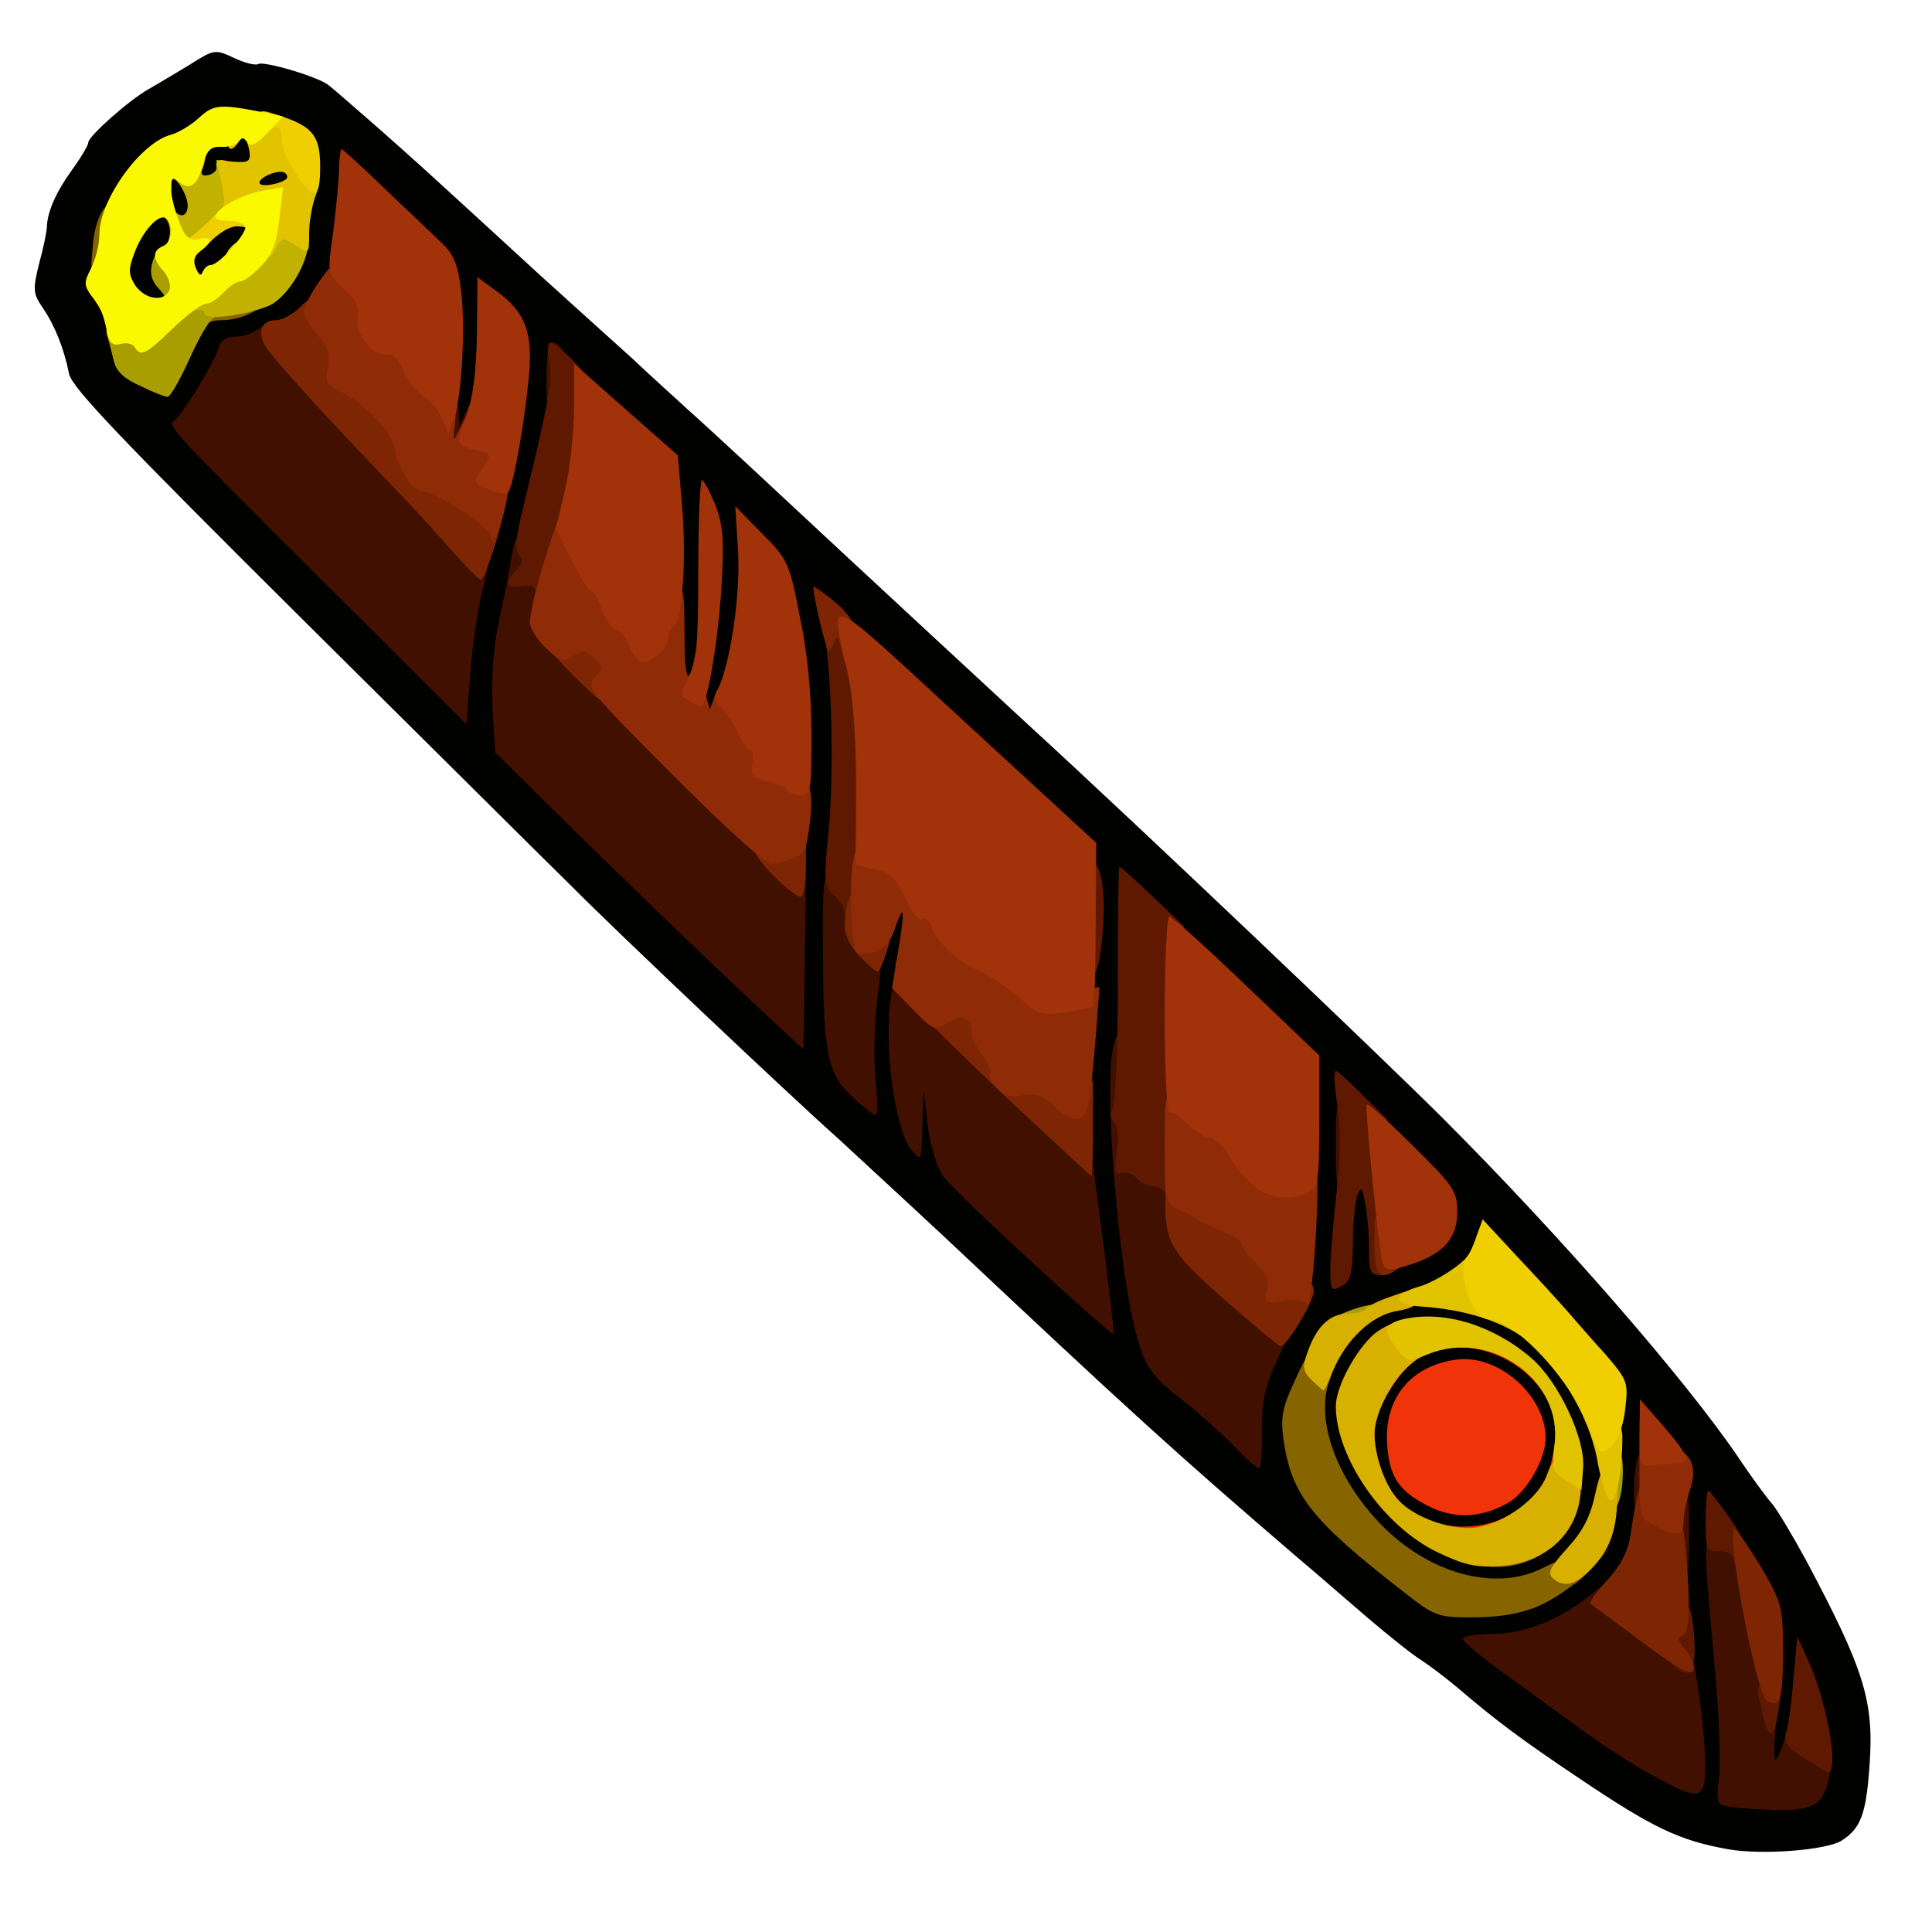 <?xml version="1.0" encoding="utf-8"?>
<!DOCTYPE svg PUBLIC "-//W3C//DTD SVG 1.0//EN" "http://www.w3.org/TR/2001/REC-SVG-20010904/DTD/svg10.dtd">
<svg version="1.0" xmlns="http://www.w3.org/2000/svg" width="50px" height="50px" viewBox="0 0 350 350" preserveAspectRatio="xMidYMid meet">
 <g fill="#010100">
  <path d="M313 335 c-8.8 -1.6 -13.5 -3.8 -27 -12.9 -10.3 -6.9 -15 -10.4 -22 -16.4 -2.5 -2.1 -5.5 -4.3 -6.6 -5 -1.2 -0.7 -5.5 -4.1 -9.5 -7.5 -4.1 -3.5 -9.8 -8.5 -12.8 -11 -21.9 -18.8 -30.3 -26.4 -64.2 -58.3 -7.4 -6.9 -15.9 -14.7 -18.9 -17.5 -8.9 -7.9 -40.9 -38.2 -48.5 -45.9 -3.9 -3.8 -25.8 -25.6 -48.7 -48.3 -32.8 -32.6 -41.8 -42 -42.3 -44.5 -0.9 -4.6 -2.6 -8.8 -4.8 -12 -1.7 -2.5 -1.8 -3.2 -0.6 -8 0.8 -2.9 1.4 -5.9 1.4 -6.7 0.1 -2.7 1.7 -6.3 4.6 -10.3 1.6 -2.2 2.9 -4.4 2.9 -4.9 0 -1.1 7.4 -7.7 11 -9.7 1.6 -0.9 4.9 -2.9 7.4 -4.4 4.4 -2.8 4.6 -2.8 8 -1.2 1.9 0.9 3.9 1.4 4.4 1.1 1 -0.6 11.2 2.4 12.8 3.9 0.7 0.5 3.5 3 6.4 5.5 2.9 2.5 9.2 8.1 14 12.5 4.8 4.4 12.9 11.8 18 16.5 5.2 4.7 12.6 11.4 16.5 14.9 3.8 3.6 8.4 7.7 10 9.2 4.4 3.9 17.6 16.2 28 25.9 11 10.2 19.6 18.2 34 31.5 20.3 18.6 63.9 60.1 74.9 71.1 21.6 21.6 44 47.4 53.5 61.4 2.4 3.6 5.2 7.4 6.2 8.5 0.9 1.1 3.6 5.6 6 10 10.6 19.9 12.4 25.6 11.6 37.1 -0.6 9 -1.6 11.6 -5 13.8 -2.7 1.8 -14.6 2.7 -20.7 1.6z m12.8 -10.8 c1.8 -1.2 2.9 -6.2 2.1 -9.7 -0.4 -1.9 -0.7 -2.3 -0.8 -1 -0.1 1.1 -0.6 3.7 -1.2 5.8 -0.9 3.4 -1.3 3.7 -4.6 3.7 l-3.6 0 0.6 -7.2 c0.4 -4 0.9 -10.5 1.3 -14.5 0.6 -7 0.6 -7.3 -3.2 -13.7 -2.1 -3.6 -3.9 -6.4 -4 -6.3 -0.2 0.1 0.4 7.4 1.1 16.2 0.8 8.8 1.5 18.3 1.5 21.2 0 4.1 0.4 5.3 1.8 5.6 2.9 0.8 7.6 0.7 9 -0.1z m-20.2 -8.4 c-1.5 -9.3 -2.5 -23.9 -2.6 -35.6 0 -7.6 -0.5 -13.2 -1.2 -14.5 l-1.2 -2.2 -0.7 2.5 c-0.4 1.4 -0.7 5 -0.8 8 -0.2 8.6 -1.7 12.5 -6.4 16.5 -4.8 4.2 -8.6 6.4 -13.9 8 l-3.8 1.1 9.1 6.8 c9.5 7.1 19.6 13.6 21.2 13.6 0.6 0 0.7 -1.8 0.3 -4.2z m-34.7 -26.2 c-0.2 -0.2 -2.6 -0.6 -5.3 -0.9 -3 -0.3 -4.3 -0.1 -3.5 0.4 1.3 0.8 9.7 1.3 8.8 0.5z m3.4 -9.9 c1.8 -0.8 3.9 -2.2 4.7 -3.3 1.4 -1.8 1.4 -1.8 -0.6 -0.2 -1.1 1 -3.8 2.4 -6 3.2 -2.1 0.8 -3.3 1.5 -2.6 1.5 0.7 0.1 2.7 -0.5 4.5 -1.2z m-3.9 -10.7 c1.7 -1 3.8 -3.4 4.7 -5.2 1.6 -3.1 1.6 -3.5 -0.1 -6.8 -1 -2 -3.5 -4.5 -5.7 -5.7 -3.8 -2.2 -4.1 -2.2 -7.3 -0.5 -4.6 2.3 -8.3 7.8 -7.5 11.2 0.8 3.2 2.2 4.9 6 7.2 3.8 2.3 6.3 2.3 9.9 -0.2z m-31.9 -3.1 c-0.4 -1.1 -1 -4.2 -1.5 -6.7 -0.7 -4.4 -0.8 -4.5 -0.9 -1.1 0 2 0.4 5 1 6.8 1.2 3.4 2.4 4.4 1.4 1z m-9.9 -23.2 c0.9 -1.7 2.7 -4.6 4 -6.3 2.2 -3 2.4 -4.3 3 -22.6 l0.7 -19.4 -14.9 -14.2 -14.9 -14.2 -0.8 7.8 c-1.2 12.7 -1.2 39.1 0.2 49.2 0.6 5.2 2.1 12.5 3.1 16.1 1.8 6.2 2.5 7 8.7 12.1 l6.8 5.4 1.2 -5.3 c0.7 -2.9 2 -6.8 2.9 -8.6z m59.9 6.4 l-2.7 -2.6 2.3 3.7 c1.3 2.1 2.6 3.2 2.8 2.7 0.2 -0.6 -0.9 -2.3 -2.4 -3.8z m-10.3 -11.8 c-1.1 -1.6 -3.3 -4 -4.9 -5.6 l-2.9 -2.7 -2.3 2.4 -2.3 2.5 4.3 1.2 c2.4 0.7 5.5 2.1 6.9 3 3.4 2.4 3.5 2.4 1.2 -0.8z m-82.2 -15.8 c-1.2 -12.6 -1.2 -31.7 0 -46 1.5 -19 2.5 -17.1 -18.4 -36.2 -10 -9.2 -19.4 -17.9 -21.1 -19.4 l-3 -2.8 -0.1 16.2 c0 8.9 -0.3 24.8 -0.5 35.2 -0.5 23.3 0.8 30.6 2.6 14 0.6 -6 1.9 -13.1 2.9 -15.7 1.7 -4.5 2.1 -4.8 5.4 -4.8 l3.4 0 -0.5 5.3 c-0.3 2.8 -1.1 9.1 -1.8 13.8 -1.6 10.9 -0.9 13.9 3.1 13.9 2.8 0 3 0.3 3 3.8 0 8.2 1.5 10.5 13.7 22.1 6.5 6 11.8 10.9 11.9 10.8 0.2 -0.1 -0.1 -4.7 -0.6 -10.2z m62.8 1.3 c1.2 -1.2 2.2 -2.6 2.2 -3.2 0 -0.6 -3.6 -4.7 -8 -9 l-8 -8 0 4.7 c0 4.3 0.2 4.7 2.4 4.7 2.6 0 3.6 2.8 3.6 10.2 0 3.9 0.1 4 2.8 3.3 1.5 -0.3 3.7 -1.6 5 -2.7z m-115.3 -73.8 c0.6 -21.7 0.5 -24.3 -1.5 -34 -1.2 -5.8 -2.8 -11.2 -3.6 -12 -1.2 -1.2 -1.4 -0.7 -1.4 4 0 5.5 -2.1 16.2 -4.1 21.3 -0.9 2.2 -1.8 2.7 -4.5 2.7 -3 0 -3.4 -0.3 -3.4 -2.5 0 -1.8 -0.5 -2.5 -2 -2.5 -1.9 0 -2 -0.7 -2.1 -15.7 -0.1 -24.4 0.2 -23.5 -10.1 -32.7 -8.7 -7.6 -8.8 -7.7 -8.8 -4.8 0 2.9 -1.8 12.2 -6 30.2 -3.3 14.6 -4.3 21.6 -3.6 26.4 0.7 4.3 1.7 5.5 24.9 28 l24.2 23.6 0.6 -4.3 c0.4 -2.3 1 -14.8 1.4 -27.7z m-56.6 -54.2 c1.6 -5.7 3.8 -14.9 4.7 -20.5 1.6 -8.8 1.6 -10.5 0.4 -13 -1.3 -2.7 -1.4 -2.6 -2.2 4.7 -0.4 4.1 -1.3 8.9 -1.9 10.7 -0.9 2.9 -1.5 3.3 -4.6 3.3 l-3.6 0 0.7 -11.7 c0.9 -16.3 0.2 -18.3 -8.1 -25.9 l-6.8 -6.2 -1.2 2.6 c-0.7 1.5 -1.2 4.7 -1.3 7.2 -0.1 6.1 -4.8 13.8 -9 14.6 -1.6 0.4 -3.5 1.3 -4.1 2 -0.6 0.8 -2.4 1.4 -3.9 1.4 -2.2 0 -3 0.6 -3.9 3 -0.5 1.7 -1.9 4.4 -3.1 5.9 -1.1 1.6 -2 3.4 -2 4.1 0 0.6 10 11.1 22.2 23.2 l22.2 22.1 1.3 -8.6 c0.6 -4.7 2.5 -13.2 4.2 -18.9z m-54.9 -34.3 c1.9 -4.8 2.6 -5.5 5 -5.5 1.5 0 4.8 -0.9 7.3 -2 5.1 -2.3 8.7 -7.8 8.7 -13.3 0 -3.2 0 -3.2 -4.5 -2.9 -4.1 0.4 -4.5 0.2 -4.5 -1.9 0 -1.8 -0.3 -2 -1.2 -1.1 -0.7 0.7 -2.2 1.2 -3.5 1.2 -1.4 0 -2.3 0.6 -2.3 1.5 0 1.2 1.3 1.5 5.5 1.5 l5.5 0 0 3.4 c0 3.4 -4.5 9.6 -6.9 9.6 -0.6 0 -1.1 0.5 -1.1 1 0 0.6 -1.6 1 -3.5 1 -2.9 0 -3.5 0.4 -3.5 2.1 0 1.9 -0.5 2.1 -5.5 1.7 -4.5 -0.2 -5.4 0 -5 1.2 0.2 0.8 0.7 2.8 1.1 4.3 0.6 2.6 3.9 5 5.5 4.1 0.4 -0.2 1.7 -2.8 2.9 -5.9z m-5.1 -24.5 c0.6 0 1.1 -0.9 1.1 -2 0 -3.1 -1.5 -2.4 -3.3 1.8 -1.1 2.3 -1.2 3 -0.4 2 0.8 -1 1.9 -1.8 2.6 -1.8z m26.2 -9.4 c-0.6 -0.8 -2 -1.6 -3 -1.9 -1.4 -0.3 -1.7 0 -1.4 1.4 0.4 1.2 1.4 1.9 3 1.9 2.1 0 2.3 -0.3 1.4 -1.4z"/>
 </g>
 <g fill="#421000">
  <path d="M313.2 327.3 c-2.2 -0.4 -2.3 -0.8 -1.8 -5.1 0.4 -2.6 0 -12.3 -0.9 -21.7 -2.1 -23.7 -2.2 -22.5 1.8 -22.5 4.3 0 4.9 1.2 7.7 16.8 1.6 8.8 2.1 14.1 1.6 19 -0.5 6.2 0 6.5 1.8 1 0.7 -2.4 2.5 -2.2 5.9 0.5 2.6 2 2.8 2.7 2.2 6 -1.1 5.7 -2.7 6.7 -9.8 6.6 -3.4 -0.1 -7.2 -0.4 -8.5 -0.6z"/>
  <path d="M299.5 321.7 c-3.3 -1.8 -8.9 -5.4 -12.5 -8 -3.6 -2.6 -10 -7.3 -14.2 -10.3 -4.3 -3.1 -7.8 -6 -7.8 -6.5 0 -0.5 2.4 -0.9 5.3 -0.9 5.6 0 11.6 -2.3 17 -6.4 l3.2 -2.5 8 5.9 8 5.9 1.2 7.3 c0.6 4 1.2 9.9 1.2 13.1 0.1 6.9 -0.7 7.1 -9.4 2.4z"/>
  <path d="M278.5 290.4 c1.7 -0.9 3.8 -2.3 4.8 -3.2 0.9 -0.8 1.9 -1.3 2.1 -1.1 0.6 0.6 -5.3 4.6 -7.9 5.4 -1.1 0.3 -0.6 -0.1 1 -1.1z"/>
  <path d="M302 277.5 c0 -7.8 0.2 -8.5 2 -8.5 1.8 0 2 0.7 2 8.5 0 7.8 -0.2 8.5 -2 8.5 -1.8 0 -2 -0.7 -2 -8.5z"/>
  <path d="M296 270.3 c0 -5.3 1 -8.3 2.6 -8.3 1 0 1.4 1.6 1.4 6 0 5.3 -0.2 6 -2 6 -1.6 0 -2 -0.7 -2 -3.7z"/>
  <path d="M293.3 266.5 c0 -2.7 0.2 -3.8 0.4 -2.2 0.2 1.5 0.2 3.7 0 5 -0.2 1.2 -0.4 0 -0.4 -2.8z"/>
  <path d="M223.5 261.9 c-2.2 -2.2 -6.5 -6.1 -9.6 -8.5 -4.4 -3.4 -6.1 -5.4 -7.3 -9.1 -2.2 -6.3 -4.3 -21.8 -5.2 -37.4 -0.7 -13.6 -0.1 -19.9 2 -19.9 1.8 0 2.6 4.5 2.6 13.7 0 6.5 0.3 7.7 2.3 9.4 1.2 1 2.9 1.8 3.8 1.9 1.2 0 1.8 1.4 2.2 5.8 0.6 6.2 -0.1 5.3 13.6 17.2 l6.2 5.5 -2.8 6 c-2.2 4.8 -2.7 7.3 -2.7 12.8 0.1 3.7 -0.2 6.7 -0.5 6.7 -0.4 0 -2.5 -1.8 -4.6 -4.1z"/>
  <path d="M187 228.7 c-7.9 -7.2 -15.2 -14.3 -16.2 -15.7 -1 -1.4 -2.3 -5.5 -2.7 -9 l-0.8 -6.5 -0.2 6.5 c-0.2 6.5 -0.2 6.5 -2 4.3 -2.2 -2.6 -4.1 -12.4 -4.1 -20.9 0 -7.5 0.8 -10.4 2.9 -10.4 0.9 0 8.8 6.8 17.6 15.1 15.8 15 16 15.2 16.7 20.3 2.6 19.5 3.7 29 3.5 29.3 -0.2 0.1 -6.8 -5.7 -14.7 -13z"/>
  <path d="M242 207.5 c0 -7.8 0.2 -8.5 2 -8.5 1.8 0 2 0.7 2 8.5 0 7.8 -0.2 8.5 -2 8.5 -1.8 0 -2 -0.7 -2 -8.5z"/>
  <path d="M154.4 198.7 c-4.5 -4.1 -5.3 -7.9 -5.3 -26.9 -0.1 -12.5 0.1 -13.8 1.7 -13.8 3 0.1 5.2 2.6 5.2 6 0 2 0.8 4.3 2 5.5 2 2.1 2 2.7 1 10.9 -0.6 4.7 -0.8 11.5 -0.4 15.1 0.4 3.6 0.4 6.5 0 6.5 -0.3 0 -2.3 -1.5 -4.2 -3.3z"/>
  <path d="M132.9 178.3 c-6.8 -6.4 -19.3 -18.5 -27.8 -26.8 l-15.4 -15.2 -0.5 -8.4 c-0.2 -5.6 0.2 -10.9 1.3 -15.9 0.9 -4.1 1.9 -9.2 2.2 -11.3 0.5 -3.2 0.9 -3.8 2.7 -3.5 1.5 0.2 2.2 1.1 2.4 3.1 0.2 1.5 0.8 2.7 1.3 2.7 0.5 0 0.9 2.1 0.9 4.8 l0 4.7 23 23 23 23 -0.2 15.7 c-0.1 8.7 -0.2 15.8 -0.3 15.8 -0.2 0 -5.8 -5.3 -12.6 -11.7z"/>
  <path d="M59.5 106.3 c-28.5 -28.4 -29.3 -29.2 -27.9 -30.1 1.4 -1 7.1 -10.3 7.9 -12.9 0.4 -1.6 1.4 -2.3 3.2 -2.3 1.5 0 3.5 -0.8 4.6 -1.7 1.8 -1.7 2 -1.7 3.9 0.7 2.4 3.1 14.5 16.4 21.8 24 5.5 5.6 11 11.7 14.2 15.5 1.5 1.8 1.5 2.5 0.2 7.5 -0.8 3 -1.8 9.7 -2.2 14.9 l-0.7 9.3 -25 -24.9z"/>
  <path d="M79 77.5 c0 -4.8 0.2 -5.5 2 -5.5 1.5 0 2 0.7 2.1 2.8 l0.1 2.7 1.2 -2.9 c1.1 -2.3 1.4 -2.5 1.9 -1.1 0.4 0.9 0.7 2.7 0.7 4 0 4.3 -1 5.5 -4.6 5.5 l-3.4 0 0 -5.5z"/>
  <path d="M99 68.5 c0 -3.6 0.4 -6.5 0.8 -6.5 2 0 3.2 2.8 3.2 7.7 0 4.6 -0.3 5.3 -2 5.3 -1.8 0 -2 -0.7 -2 -6.5z"/>
 </g>
 <g fill="#5e1900">
  <path d="M326.7 318.4 c-3.1 -2 -3.7 -3 -3.1 -4.7 0.4 -1.2 1 -5.5 1.3 -9.7 l0.7 -7.5 2.1 4.6 c3.3 7.3 5.5 19.9 3.5 19.9 -0.4 0 -2.4 -1.2 -4.5 -2.6z"/>
  <path d="M319.5 311.3 c-0.4 -1.6 -0.8 -3.6 -1 -4.5 -0.2 -1.2 0.3 -1.8 1.6 -1.8 1.6 0 1.9 -0.8 2.1 -5.7 0.1 -4.8 0.2 -5.1 0.6 -1.8 0.5 5.3 -0.7 16.5 -1.9 16.5 -0.5 0 -1.1 -1.2 -1.4 -2.7z"/>
  <path d="M302.7 301.2 c-1.8 -2 -2.3 -8.2 -0.7 -8.2 0.6 0 1 -0.7 1 -1.5 0 -2.4 2.7 -1.8 3.4 0.8 0.3 1.2 0.6 4.1 0.6 6.5 0 4.6 -1.5 5.5 -4.3 2.4z"/>
  <path d="M314 282.5 c0 -0.9 -0.9 -1.5 -2.5 -1.5 -2.4 0 -2.5 -0.3 -2.5 -5.5 0 -3 0.2 -5.5 0.5 -5.5 0.2 0 2 2.4 4 5.2 3.7 5.6 4.5 8.8 2 8.8 -0.8 0 -1.5 -0.7 -1.5 -1.5z"/>
  <path d="M241 230.1 c0 -2.2 0.5 -8.4 1.1 -13.8 0.8 -6.5 0.8 -11.9 0.2 -16 -0.6 -3.5 -0.7 -6.3 -0.3 -6.3 0.3 0 2.5 2 4.9 4.4 l4.4 4.4 0.5 14.1 c0.5 13.9 0.4 14.1 -1.7 14.1 -1.9 0 -2.1 -0.6 -2.1 -4.9 0 -2.7 -0.3 -6.3 -0.7 -8.2 -0.5 -2.8 -0.7 -3 -1.4 -1.4 -0.4 1.1 -0.8 5 -0.8 8.7 -0.1 5.7 -0.4 6.9 -2.1 7.8 -1.8 1 -2 0.8 -2 -2.9z"/>
  <path d="M211 216.5 c0 -0.8 -0.8 -1.5 -1.9 -1.5 -1 0 -2.4 -0.7 -3.1 -1.5 -0.7 -0.9 -2 -1.3 -2.8 -1 -1.2 0.4 -1.4 -0.2 -0.9 -3.8 0.4 -2.7 0.2 -4.8 -0.5 -5.5 -0.7 -0.7 -0.8 -1.6 -0.2 -2.4 0.5 -0.7 0.9 -10.9 0.9 -22.5 0 -11.7 0.1 -21.3 0.3 -21.3 0.2 0 2.9 2.4 6 5.4 l5.7 5.4 -0.3 25.1 c-0.2 21.3 -0.5 25.1 -1.7 25.1 -0.8 0 -1.5 -0.7 -1.5 -1.5z"/>
  <path d="M238.3 194.5 c0 -2.2 0.2 -3 0.4 -1.7 0.2 1.2 0.2 3 0 4 -0.3 0.9 -0.5 -0.1 -0.4 -2.3z"/>
  <path d="M195 168.1 c0 -9.6 0.5 -12.1 2.5 -12.1 2.3 0 3.1 7 1.9 16.4 -0.5 3.6 -1.1 4.6 -2.5 4.6 -1.7 0 -1.9 -0.9 -1.9 -8.9z"/>
  <path d="M153 165.4 c0 -0.9 -0.9 -2.3 -1.9 -3.2 -1.8 -1.6 -1.9 -2.4 -1 -11.7 1 -9.5 0.6 -28.3 -0.7 -35.2 -0.6 -3.1 -0.5 -3.3 2.4 -3.3 2.9 0 3.1 0.2 4.8 7.3 1.8 7.6 2.2 23.8 0.9 39.5 -0.6 7.2 -0.9 8.2 -2.6 8.2 -1.1 0 -1.9 -0.7 -1.9 -1.6z"/>
  <path d="M97 107.4 c0 -1.2 -0.7 -1.5 -2.5 -1.2 -2.8 0.6 -3.2 -0.6 -1 -2.9 1.2 -1.1 1.3 -1.9 0.5 -2.8 -0.8 -0.9 -0.5 -3.5 0.9 -9.1 4.4 -18.1 5.3 -22.7 4.6 -26 -0.8 -4.3 0.2 -4.3 4.3 -0.1 3.1 3.2 3.2 3.6 3.2 11.7 0 10.9 -5.4 32 -8.2 32 -1 0 -1.8 -0.7 -1.8 -1.6z"/>
 </g>
 <g fill="#7e2604">
  <path d="M320.1 308.1 c-2 -1.3 -7.6 -31.1 -5.8 -31.1 0.3 0 2.4 3.1 4.7 6.8 3.8 6.6 4 7.2 4 15.4 0 8.8 -0.5 10.3 -2.9 8.9z"/>
  <path d="M297.5 297.5 c-4.9 -3.7 -9.2 -6.8 -9.4 -7 -0.2 -0.3 1.2 -2.2 3.2 -4.4 2.4 -2.6 3.7 -5.2 4.1 -8.2 1.3 -8.5 1.8 -9.9 3.2 -9.9 0.8 0 1.4 0.9 1.4 2 0 1.2 1 2.5 2.4 3.1 2 0.9 2.4 2 3 7.7 0.9 10.3 0.7 15 -0.6 15.5 -1 0.3 -0.8 1 0.5 2.5 1 1.1 1.7 2.8 1.5 3.7 -0.2 1.2 -2.4 0.1 -9.3 -5z"/>
  <path d="M285 286.7 c0 -0.2 1.5 -1.6 3.3 -3.3 l3.2 -2.9 -2.9 3.3 c-2.8 3 -3.6 3.7 -3.6 2.9z"/>
  <path d="M222 235.6 c-9.6 -8.5 -10.7 -10.2 -10.9 -16.8 -0.1 -4.3 1.5 -4.9 5.9 -2.3 2.6 1.5 3.7 2 8.3 3.9 1.5 0.6 2.7 1.5 2.7 2.1 0 0.5 1.2 2.1 2.5 3.4 1.4 1.3 2.5 3.2 2.5 4.2 0 1.4 0.7 1.9 2.5 1.9 1.8 0 2.5 0.5 2.5 2 0 1.8 -4.9 9.9 -6 9.9 -0.3 0 -4.8 -3.8 -10 -8.3z"/>
  <path d="M249 225 c0 -5.3 0.2 -6 2 -6 1.6 0 2 0.7 2 3.3 0 1.8 0.6 3.9 1.3 4.6 1 1 0.8 1.5 -0.7 2.7 -3.7 2.7 -4.6 1.8 -4.6 -4.6z"/>
  <path d="M182.4 198.9 c-8.2 -7.8 -15 -14.5 -15.2 -15 -0.6 -1.4 3.8 -3 7.5 -2.7 3.2 0.3 3.8 0.7 4.5 3.4 0.4 1.7 1.5 3.7 2.3 4.4 0.8 0.7 1.5 2.3 1.5 3.6 0 2.2 0.4 2.4 4.4 2.4 2.5 0 4.7 0.4 5 0.9 0.3 0.4 1.7 0.6 3.1 0.3 l2.5 -0.4 0 8.6 c0 4.7 -0.1 8.6 -0.3 8.6 -0.2 0 -7 -6.4 -15.3 -14.1z"/>
  <path d="M162.2 176 c0 -1.9 0.2 -2.7 0.5 -1.7 0.2 0.9 0.2 2.5 0 3.5 -0.3 0.9 -0.5 0.1 -0.5 -1.8z"/>
  <path d="M155.7 173.2 c-1.5 -1.5 -2.7 -3.9 -2.7 -5.3 0.1 -7.3 3.5 -9.6 4.6 -2.9 0.5 2.9 1.1 4 2.4 4 1.5 0 1.6 0.4 0.6 3.5 -0.6 1.9 -1.3 3.5 -1.7 3.5 -0.3 0 -1.7 -1.3 -3.2 -2.8z"/>
  <path d="M140.1 158.6 c-2.4 -2.4 -3.9 -4.6 -3.3 -4.9 0.5 -0.4 2.8 -0.9 5 -1.3 l4.2 -0.7 0 5.1 c0 2.8 -0.4 5.3 -0.8 5.6 -0.5 0.3 -2.8 -1.4 -5.1 -3.8z"/>
  <path d="M103.7 122.2 c-3.7 -3.7 -4.5 -5 -3.5 -6 1.6 -1.6 9 -1.6 10.6 0 2.4 2.4 1 10.8 -1.8 10.8 -0.3 0 -2.7 -2.2 -5.3 -4.8z"/>
  <path d="M152.5 118 c-0.7 -3 -0.9 -3.2 -1.5 -1.5 -0.6 1.6 -0.9 1.7 -1.3 0.5 -0.9 -2.6 -2.6 -10.4 -2.3 -10.7 0.1 -0.1 1.9 1.1 3.9 2.8 3.8 3.1 4.5 5.9 2.8 10.4 -0.7 1.7 -0.9 1.5 -1.6 -1.5z"/>
  <desc>cursor-land.com</desc><path d="M81 98.8 c-3 -3.5 -8 -8.8 -11 -11.9 -8.4 -8.7 -19.8 -21.1 -21.6 -23.7 -1.9 -2.8 -1.2 -5.2 1.6 -5.2 1.2 0 3.3 -1.2 4.7 -2.7 1.5 -1.4 2.9 -2.1 3.1 -1.5 0.1 0.5 1.4 2.3 2.8 3.9 1.4 1.7 2.4 4.1 2.4 5.9 0 2.4 0.7 3.6 2.8 4.9 4.9 3.2 8.1 6.7 8.7 9.9 0.9 4.2 3.2 7.6 5.1 7.6 2 0 11.4 6 11.4 7.3 0 2 -3.2 11.7 -3.9 11.7 -0.4 0 -3.1 -2.8 -6.1 -6.2z"/>
 </g>
 <g fill="#8f2c07">
  <path d="M299.8 276.4 c-2.6 -1.4 -2.8 -1.9 -2.8 -7.9 l0 -6.5 3.8 0 c5 0 7.1 3.1 5.3 8.1 -0.6 1.7 -1.1 4.3 -1.1 5.5 0 2.7 -1.3 2.9 -5.2 0.8z"/>
  <path d="M236.7 236.2 c-0.6 -0.8 -2 -1 -4.3 -0.6 -3.3 0.6 -3.5 0.5 -2.9 -1.8 0.5 -1.8 0 -3.1 -1.9 -4.9 -1.4 -1.3 -2.6 -2.9 -2.6 -3.4 0 -0.6 -1.5 -1.6 -3.2 -2.3 -1.8 -0.7 -4 -1.8 -4.8 -2.3 -0.8 -0.5 -2.5 -1.3 -3.7 -1.9 -2.2 -0.9 -2.3 -1.5 -2.3 -11 0 -9.8 0 -10 2.3 -10 1.3 0 3.4 1.1 4.7 2.5 1.3 1.4 3.1 2.5 4 2.5 0.8 0 2.4 1.4 3.5 3.2 1 1.8 3 4.2 4.3 5.3 2.1 1.9 3 2 5.3 1.1 1.6 -0.5 3.1 -0.8 3.4 -0.4 0.3 0.3 0.2 6.1 -0.2 12.9 -0.5 7.2 -1.1 11.9 -1.6 11.1z"/>
  <path d="M190.9 200.4 c-1.9 -2 -3 -2.4 -5.5 -2 -2.3 0.5 -3.5 0.1 -4.9 -1.4 -1 -1.1 -1.5 -2.3 -1.2 -2.6 0.4 -0.4 -0.3 -1.8 -1.3 -3.2 -1.1 -1.3 -2 -3.3 -2 -4.3 0 -2.6 -1.8 -3.3 -4.4 -1.6 -2.2 1.5 -2.5 1.4 -6.2 -2.4 l-3.8 -3.9 1.1 -6.7 c1.3 -7.6 1.1 -9.1 -0.6 -4 -0.8 2.4 -2 3.7 -3.8 4.2 -1.4 0.3 -2.8 0.3 -3.1 0 -0.9 -0.9 -1.4 -12.6 -0.7 -16.3 0.6 -3.1 0.9 -3.3 3.3 -2.8 5.9 1.4 7.8 2.7 9.1 6.1 0.7 1.9 1.9 3.5 2.7 3.5 0.8 0 1.7 0.8 2.1 1.8 1 2.9 4.6 6.2 8.8 8.1 2.2 1 5.2 3 6.7 4.6 2.5 2.5 3.2 2.7 7.4 2 l4.6 -0.7 -0.6 7.9 c-1.2 14.5 -1.5 15.9 -3.5 16 -1 0.1 -2.9 -1 -4.2 -2.3z"/>
  <path d="M122.2 140.7 c-15.4 -15.4 -16.1 -16.3 -14.5 -18 1.6 -1.6 1.6 -1.8 0 -3.4 -1.5 -1.5 -2 -1.6 -3.8 -0.5 -1.9 1.2 -2.5 1 -5 -1.4 -1.6 -1.5 -2.9 -3.6 -2.9 -4.6 0 -3.7 5.3 -20.8 6.4 -20.8 0.7 0 2.2 2.1 3.3 4.8 1.2 2.6 3.1 5.8 4.2 7.1 1.2 1.4 2.4 3.5 2.7 4.8 0.4 1.3 1.2 2.3 1.9 2.3 0.6 0 1.7 1 2.3 2.3 l1.1 2.2 0 -2.2 c0.1 -1.2 0.6 -2.5 1.1 -2.8 0.6 -0.3 1 -1.5 1 -2.6 0 -1.2 0.7 -1.9 2 -1.9 1.8 0 2 0.7 2 8.7 0 8.9 0.8 10.2 2 3.6 l0.8 -3.8 0.2 4.5 c0.1 2.5 0.5 5.6 0.9 7 l0.7 2.5 0.8 -2.2 c1.3 -4 4.4 -2.4 7.6 4 0.7 1.5 1.7 2.7 2.2 2.7 0.4 0 0.8 1 0.8 2.3 0 1.7 0.9 2.7 3.3 3.8 3.6 1.6 4.3 4.2 3.2 11.5 -0.6 4.3 -0.7 4.4 -6.5 6 -1 0.2 -7.7 -5.8 -17.8 -15.9z"/>
  <path d="M89 97.1 c0 -1.4 -10.3 -8.1 -12.3 -8.1 -2 0 -4.3 -3.4 -5.2 -7.7 -0.7 -3.3 -5.7 -8.5 -10.2 -10.6 -2.1 -0.9 -2.4 -1.6 -1.9 -4.1 0.5 -2.4 0 -3.8 -1.9 -6 -1.4 -1.6 -2.5 -3.4 -2.5 -3.9 0 -2.1 5.2 -9.7 6.6 -9.7 2.7 0 6.4 4.7 6.4 8.1 0 3.3 2.2 5.8 5.1 5.9 0.9 0 2.2 1.4 2.9 3 0.7 1.7 2.6 4 4.2 5.1 2.7 1.9 2.8 2.5 2.3 6.8 -0.5 4.4 -0.5 4.5 0.8 1.7 1.1 -2.1 1.5 -2.4 2 -1.3 0.3 0.8 1.9 1.8 3.5 2.2 2.6 0.5 3.1 1.1 3.5 4.8 0.2 2.3 -0.2 6.6 -1 9.5 -1.3 4.8 -2.3 6.6 -2.3 4.3z"/>
 </g>
 <g fill="#a23209">
  <path d="M297 259.6 l0.1 -6.1 3.5 4 c5.4 6.2 5.9 7.5 3.2 7.6 -1.3 0.1 -3.3 0.3 -4.5 0.4 -2.2 0.2 -2.3 -0.1 -2.3 -5.9z"/>
  <path d="M250.5 228.8 c-0.7 -2.1 -3.3 -28.3 -2.9 -28.7 0.2 -0.3 4 3.1 8.4 7.5 7.4 7.3 8 8.2 8 12 0 4.6 -2.4 7.4 -7.9 9.3 -4.3 1.4 -5.1 1.4 -5.6 -0.1z"/>
  <path d="M226.9 214.7 c-1.4 -1.3 -3.4 -3.7 -4.4 -5.5 -1.1 -1.8 -2.7 -3.2 -3.5 -3.2 -0.9 0 -2.7 -1.1 -4 -2.5 -1.2 -1.3 -2.7 -2.2 -3.1 -1.9 -0.5 0.3 -0.9 -7.6 -0.9 -17.5 0 -10 0.4 -18.1 0.8 -18.1 0.5 0 6.8 5.7 14 12.6 l13.2 12.6 0 11.9 c0 10.7 -0.2 11.9 -1.9 12.9 -3.2 1.6 -7.4 1.1 -10.2 -1.3z"/>
  <path d="M184.9 180.9 c-1.9 -1.7 -5.2 -3.9 -7.4 -5 -4.3 -1.9 -7.8 -5.2 -8.8 -8.2 -0.4 -1 -1.1 -1.5 -1.7 -1.2 -0.5 0.3 -1.8 -1.1 -2.7 -3.2 -2.1 -4.5 -2.9 -5.2 -6.6 -6 l-2.7 -0.6 0.1 -13.6 c0 -8.8 -0.5 -16.1 -1.4 -20.6 -3.3 -15.2 -5.3 -16 21.1 8.3 l23.8 21.9 -0.1 14.6 c0 8 -0.2 14.7 -0.5 15 -0.3 0.2 -2.6 0.7 -5.1 1.1 -4.3 0.6 -4.9 0.4 -8 -2.5z"/>
  <path d="M142.5 143.1 c-0.3 -0.5 -1.9 -1.3 -3.6 -1.6 -2.6 -0.6 -3 -1.1 -2.6 -3.1 0.2 -1.3 0.1 -2.4 -0.3 -2.4 -0.4 0 -1.5 -1.5 -2.4 -3.4 -0.8 -1.8 -2.2 -3.9 -3.1 -4.6 -1 -0.8 -1.2 -1.8 -0.6 -2.9 2.4 -4.4 4.3 -17.7 3.8 -25.4 l-0.5 -8 4.8 4.9 c4.7 4.7 5 5.3 6.9 15.1 1.4 6.6 2.1 14 2.1 21.2 0 10.3 -0.1 11.1 -1.9 11.1 -1.1 0 -2.2 -0.4 -2.6 -0.9z"/>
  <path d="M124.8 126.9 c-1.7 -0.9 -1.7 -1.2 -0.1 -4.2 1.5 -2.7 1.8 -5.9 1.8 -19.4 0 -9 0.3 -16.3 0.7 -16.3 0.3 0 1.4 2 2.4 4.5 1.4 3.7 1.6 6.5 1.1 14.8 -0.6 9.9 -2.6 21.7 -3.7 21.7 -0.3 0 -1.3 -0.5 -2.2 -1.1z"/>
  <path d="M114 117 c-0.7 -1.6 -1.8 -3 -2.4 -3 -0.7 0 -1.8 -1.6 -2.5 -3.5 -0.7 -1.9 -1.6 -3.5 -2 -3.5 -0.5 0 -2.1 -2.5 -3.6 -5.7 l-2.8 -5.6 1.7 -7.1 c0.9 -3.9 1.6 -10.6 1.6 -14.9 l0 -7.8 9.4 8.3 9.4 8.3 0.7 8.4 c0.9 9.8 0.2 20.8 -1.4 22.4 -0.6 0.6 -1.1 1.7 -1.1 2.5 0 1.6 -2.8 4.1 -4.6 4.2 -0.6 0 -1.7 -1.3 -2.4 -3z"/>
  <path d="M89 88.8 c-3.3 -1.2 -3.4 -1.3 -1.5 -4.1 1.6 -2.5 1.6 -2.5 -1.4 -3.2 -3.6 -0.8 -3.6 -0.9 -1.5 -6.6 1.1 -2.9 1.7 -7.9 1.8 -14.5 l0.1 -10.2 2.7 2 c5.2 3.6 6.8 6.7 6.8 12.5 0 5.7 -2.8 23.3 -3.9 24.4 -0.3 0.4 -1.7 0.3 -3.1 -0.3z"/>
  <path d="M80.2 75.9 c-0.6 -1.4 -2.1 -3.3 -3.5 -4.1 -1.3 -0.9 -3 -3.1 -3.7 -4.8 -0.8 -1.9 -1.9 -3 -2.9 -2.8 -2.5 0.5 -5.9 -3.8 -5.3 -6.7 0.3 -1.8 -0.3 -3.2 -2.5 -5.2 -3 -2.8 -3 -2.8 -2 -9.8 0.5 -3.8 1 -8.9 1.1 -11.2 0 -2.4 0.3 -4.3 0.5 -4.3 0.1 0 3.5 3 7.4 6.8 3.9 3.7 8.5 8.1 10.3 9.8 2.6 2.4 3.3 4.1 3.9 8.8 0.9 6.8 0.1 20 -1.3 23.6 l-1 2.5 -1 -2.6z"/>
 </g>
 <g fill="#866500">
  <path d="M254.8 288.8 c-17.4 -13.5 -20.8 -17.9 -22.3 -28.1 -0.5 -3.9 -0.2 -5.7 1.9 -10.2 2.7 -6 2.8 -6 5.5 -4.3 1.6 1 1.7 1.6 0.9 4 -2.5 7.1 1.3 17.6 9.3 25.9 8.7 9 20.8 12.3 29.3 8 3.1 -1.6 4.2 -1.8 5.7 -0.8 2.6 1.6 2.5 2 -1.9 5.1 -5 3.4 -9.3 4.6 -16.9 4.6 -5.7 0 -6.5 -0.3 -11.5 -4.2z"/>
  <path d="M260.4 281.1 c-10 -4.7 -18.6 -17.4 -18.3 -27 0 -1.6 0.7 -0.2 1.8 3.6 2.1 7.3 3.4 9.4 9.8 16 6.3 6.5 14.9 10 20.4 8.4 5 -1.5 7 -1.2 3.4 0.4 -4.8 2.2 -10.4 1.8 -17.1 -1.4z"/>
  <path d="M36.1 57.3 l-0.1 -3.3 5.5 0 c3 0 5.5 0.4 5.5 1 0 1.4 -3.5 3 -6.9 3 -1.6 0 -3.2 0.6 -3.4 1.3 -0.3 0.6 -0.6 -0.3 -0.6 -2z"/>
  <path d="M16.8 44.8 c0.2 -3.3 1.1 -6 2.3 -7.3 1.9 -1.9 1.9 -1.8 1.9 5.3 0 6.9 -0.1 7.2 -2.4 7.2 -2.2 0 -2.3 -0.3 -1.8 -5.2z"/>
 </g>
 <g fill="#f03308">
  <path d="M256.5 276.2 c-6.8 -3.2 -8 -5.3 -8.3 -14.6 -0.3 -7.2 -0.1 -8.5 2 -11.6 6.8 -10.1 25.5 -9.3 30.9 1.2 4.1 8.1 1.6 20.3 -5.1 24.2 -4.8 2.8 -14.5 3.2 -19.5 0.8z m18.4 -2.6 c4.3 -3 5.9 -5.9 6.8 -12.2 1.7 -12.4 -15.3 -22.2 -25.6 -14.7 -3.5 2.7 -7.1 9.1 -7.1 12.9 0 3.9 1.8 9.3 3.9 11.8 5 5.9 15.2 6.9 22 2.2z"/>
  <path d="M259.5 273.2 c-5.9 -2.8 -7.8 -5.4 -8.2 -11.5 -0.6 -8.3 4.2 -14.3 12.6 -15.4 7.5 -1 16.1 6.5 16.1 14.2 0 3.8 -3.4 9.8 -6.7 11.7 -4.7 2.7 -9.3 3 -13.8 1z"/>
 </g>
 <g fill="#a89e00">
  <path d="M290 268.5 c0 -4.8 0.2 -5.5 2 -5.5 1.6 0 2 0.7 2 3.3 0 4.7 -1 7.7 -2.6 7.7 -1 0 -1.4 -1.5 -1.4 -5.5z"/>
  <path d="M241 239.6 c0 -1.3 7.9 -4 8.9 -3.1 0.2 0.3 -0.4 1.4 -1.4 2.5 -2.1 2.3 -7.5 2.8 -7.5 0.6z"/>
  <path d="M25.4 69.9 c-3 -1.3 -4.4 -2.7 -4.8 -4.6 -0.4 -1.6 -0.9 -3.6 -1.2 -4.5 -0.4 -1.5 0.1 -1.8 2.6 -1.8 1.7 0 4.1 -0.5 5.2 -1.1 2 -1.1 2 -1.1 -0.3 -2.2 -1.2 -0.7 -2.4 -1.9 -2.7 -2.7 -0.4 -1.2 -0.2 -1.3 0.9 -0.2 0.7 0.6 2.2 1.2 3.3 1.2 1.8 0 1.8 -0.1 0.2 -1.9 -1.2 -1.3 -1.5 -2.7 -1 -4.5 1.2 -4.8 6.4 -2.7 6.4 2.6 0 2.4 0.4 2.8 3 2.8 2.3 0 3 0.4 3 2 0 1 -0.6 2.3 -1.4 2.7 -0.8 0.4 -2.7 3.8 -4.4 7.6 -1.7 3.7 -3.4 6.7 -3.9 6.6 -0.4 0 -2.7 -0.9 -4.9 -2z"/>
 </g>
 <g fill="#c1b100">
  <path d="M37 56.8 c0 -0.6 -0.9 -0.8 -2 -0.5 -1.6 0.4 -2 0 -2 -1.9 0 -1.3 0.6 -2.4 1.3 -2.4 0.8 0 2.2 -0.9 3.2 -2 1 -1.1 2.4 -2 3.1 -2 0.7 0 2.8 -1.8 4.7 -4.1 3 -3.4 4 -4 6.9 -3.7 2.6 0.2 3.4 0.8 3.6 2.7 0.6 3.9 -3.5 10.9 -7.1 12.5 -4.4 1.8 -11.7 2.7 -11.7 1.4z"/>
  <path d="M30.7 46.4 c-0.4 -0.4 -0.4 -1.8 -0.1 -3.1 0.4 -1.3 0.1 -2.9 -0.5 -3.6 -1.9 -2.3 -0.2 -8.3 2.8 -9.8 1.4 -0.7 3 -1.5 3.5 -1.8 0.5 -0.2 0.7 0.6 0.3 1.8 -0.4 1.7 -0.2 2.1 1.1 1.8 0.9 -0.2 1.6 -0.9 1.4 -1.5 -0.4 -2 2.6 -1.4 3.8 0.7 1.7 3.2 1.3 10.1 -0.6 10.1 -0.8 0 -2.9 1.4 -4.6 3 -2.8 2.8 -5.7 3.8 -7.1 2.4z m3.3 -9.2 c0 -1 -0.7 -2.7 -1.5 -3.8 -1.4 -1.8 -1.4 -1.7 -1.5 1.2 0 1.7 0.3 3.4 0.7 3.7 1.2 1.3 2.3 0.7 2.3 -1.1z"/>
 </g>
 <g fill="#d8b000">
  <path d="M281.2 285.8 c-0.9 -0.9 -0.2 -2.1 2.7 -5.3 2.9 -3.2 4.2 -5.7 5.1 -9.9 1.6 -7.6 4 -7.8 4 -0.2 0 6.6 -1.2 10.2 -4.8 13.9 -2.8 2.9 -5.1 3.4 -7 1.5z"/>
  <path d="M260.4 281.2 c-9.8 -4.7 -18.5 -17.3 -18.4 -26.6 0.1 -3.5 3.6 -10 6.9 -12.9 3 -2.5 8.9 -3.9 7.6 -1.7 -0.3 0.5 0 1.8 0.7 2.9 1 1.7 0.9 2.3 -1.5 4.1 -3.4 2.7 -6.7 9 -6.7 12.8 0 4 1.9 9.3 4.3 11.9 2.9 3.3 10 5.7 14.3 5 5.2 -0.9 11.1 -5.3 12.6 -9.4 1 -2.8 1.7 -3.3 3.8 -3.1 2.3 0.3 2.5 0.7 2.4 5.1 -0.1 8 -5.9 13.8 -14.6 14.4 -4.3 0.3 -6.4 -0.1 -11.4 -2.5z"/>
  <path d="M237.6 250 c-1.6 -1.6 -1.7 -2.4 -0.7 -5.1 1.6 -4.6 4 -6.9 7.2 -6.9 1.5 0 3 -0.4 3.3 -0.9 0.4 -0.5 2.6 -1.6 5.1 -2.4 4.3 -1.5 4.5 -1.5 4.5 0.3 0 1.3 -1 2 -3.9 2.5 -4.5 0.7 -9.2 5.1 -11.6 10.8 -0.8 2 -1.6 3.7 -1.8 3.6 -0.1 0 -1 -0.9 -2.1 -1.9z"/>
 </g>
 <g fill="#e1c300">
  <path d="M291.5 271.6 c-0.6 -0.6 -1.6 -3.9 -2.2 -7.4 -1.5 -7.9 -7.3 -17.4 -13.2 -21.8 -4.4 -3.2 -11.1 -5.2 -18.5 -5.7 -5.3 -0.3 -5.6 -2.1 -0.6 -3.6 2.2 -0.6 5.6 -2.6 7.5 -4.2 2.6 -2.3 3.5 -2.7 3.5 -1.5 0 4.6 2.6 9.5 5.7 11 5.4 2.6 10.7 8.1 13.3 14 1.9 4.3 3 5.6 4.8 5.6 1.8 0 2.2 0.5 2.1 3.3 -0.1 6.4 -1.3 11.6 -2.4 10.3z"/>
  <path d="M283.7 268.2 c-2.5 -1.5 -2.7 -2 -2.1 -6.4 1.6 -11.8 -11.6 -21.2 -23.1 -16.4 -3.3 1.4 -3.5 1.4 -5.5 -1.1 -2.6 -3.3 -2.2 -4.6 1.6 -5.4 7.3 -1.5 16.1 1.3 22.9 7.2 4.9 4.3 9.7 14.5 9.3 19.8 l-0.3 4 -2.8 -1.7z"/>
  <path d="M47 42.3 c0 -3.7 -0.3 -4.4 -1.2 -3.5 -0.7 0.7 -2.8 1.2 -4.7 1.2 -3.2 -0.1 -3.4 -0.2 -1.8 -1.4 1.5 -1.2 1.6 -2 0.8 -5.5 l-0.9 -4.1 3.2 0.3 c2.6 0.2 3 -0.1 2.8 -1.8 -0.5 -2.8 -1.2 -3.2 -2.2 -1.5 -0.5 0.8 -1.2 1.2 -1.5 0.8 -0.4 -0.3 0.7 -2.1 2.2 -3.8 2.8 -3.1 3.1 -3.2 6.4 -2.1 2.7 0.9 3.9 2.2 5.8 6.2 2.1 4.4 2.3 5.6 1.3 8.3 -0.7 1.8 -1.2 4.9 -1.2 6.9 0 3.7 0 3.7 -2.4 2.2 -2.3 -1.5 -2.5 -1.5 -3.6 0.4 -1.8 3.4 -3 2.4 -3 -2.6z m4.9 -9.9 c0.2 -0.2 0.2 -0.7 -0.2 -1 -0.8 -0.9 -4.7 0.6 -4.7 1.7 0 0.9 3.7 0.3 4.9 -0.7z"/>
  <path d="M36 28.5 c0 -1.4 0.4 -2.5 0.9 -2.5 0.4 0 0.6 1.1 0.3 2.5 -0.2 1.4 -0.6 2.5 -0.8 2.5 -0.2 0 -0.4 -1.1 -0.4 -2.5z"/>
 </g>
 <g fill="#efcf00">
  <path d="M288.3 259.8 c-2.6 -8.6 -13.7 -20.8 -18.7 -20.8 -2.9 0 -6 -9.2 -3.8 -11.4 0.4 -0.4 1.2 -2.1 1.7 -3.7 l1.1 -3 6.4 6.9 c3.6 3.8 7.6 8.2 9 9.8 1.4 1.6 4.4 5.1 6.8 7.7 4.1 4.8 4.2 5.1 3.6 10.1 -0.5 4.5 -2.4 7.6 -4.4 7.6 -0.4 0 -1.1 -1.5 -1.7 -3.2z"/>
  <path d="M41 46.3 c0 -0.7 0.9 -1.8 2 -2.5 2.6 -1.7 2.5 -2.8 -0.1 -2.8 -1.2 0 -3.2 1.1 -4.5 2.5 -2.6 2.8 -5.4 3.3 -5.4 1 0 -0.8 0.3 -1.4 0.8 -1.3 0.4 0.1 2.1 -1.2 3.9 -3 2.2 -2.2 4.1 -3.2 6.2 -3.2 2.9 0 3.1 0.3 3.1 3.5 0 2.8 -0.4 3.5 -2 3.5 -1 0 -2.4 0.8 -2.9 1.8 -0.6 0.9 -1.1 1.1 -1.1 0.5z"/>
  <path d="M54.9 33.3 c-2.4 -3.1 -3.9 -6.2 -3.9 -8.3 0 -2.3 -1 -2.6 -2.8 -0.8 -0.9 0.9 -1.2 0.6 -1.2 -1.5 0 -3.1 -0.3 -3 4.1 -1.6 5.6 1.9 6.9 3.6 6.9 9.1 0 5.1 -0.8 5.9 -3.1 3.1z"/>
 </g>
 <g fill="#fbf900">
  <path d="M24.4 62.9 c-0.3 -0.6 -1.5 -0.9 -2.5 -0.6 -1.4 0.4 -2.1 -0.1 -2.5 -2.1 -0.7 -3.5 -1.1 -4.3 -2.9 -6.7 -1.3 -1.8 -1.3 -2.4 0 -4.9 0.8 -1.6 1.5 -4.3 1.5 -6.1 0 -6.3 7.5 -16.7 13 -18.1 1.4 -0.4 3.7 -1.8 5.1 -3.1 2.7 -2.5 3.9 -2.5 12.8 -0.7 l2.4 0.5 -2.9 3 c-2 2.1 -3 2.6 -3.6 1.7 -0.6 -0.9 -1 -1 -1.5 -0.2 -0.5 0.6 -1.9 1.1 -3.2 1 -1.9 -0.1 -2.6 0.6 -3.3 3.1 -1 3.9 -2.4 4.9 -4.3 3.3 -1.3 -1 -1.5 -0.8 -1.5 1.3 0 1.3 0.7 4 1.5 6 1.1 2.8 1.9 3.4 3.5 3 2.4 -0.6 2.6 0.5 0.3 2.2 -1.1 0.8 -1.4 1.8 -0.8 3.1 0.5 1.2 0.9 1.5 1.2 0.7 0.3 -0.7 0.9 -1.3 1.5 -1.3 1.5 0 6.9 -6.1 6.2 -7.1 -0.3 -0.5 -1.6 -0.9 -3 -0.9 -1.3 0 -2.4 -0.3 -2.4 -0.7 0.1 -1.5 4.6 -4 8.4 -4.7 l3.9 -0.7 -0.7 5.8 c-0.5 4.3 -1.3 6.5 -3.3 8.5 -1.5 1.6 -3.2 2.8 -3.8 2.8 -0.7 0 -2 0.9 -3 2 -1 1.1 -2.4 2 -3.1 2 -0.8 0 -3.5 2 -6.1 4.5 -4.9 4.7 -5.8 5.2 -6.9 3.4z m6.3 -10.4 c0.3 -0.9 -0.2 -2.4 -1.1 -3.4 -2 -2.2 -2 -3.7 -0.1 -4.5 1.7 -0.6 2 -4.1 0.5 -5.1 -1.3 -0.8 -4.3 2.5 -5.7 6.5 -1.1 2.8 -1 3.8 0.2 5.7 1.8 2.6 5.3 3.1 6.2 0.8z"/>
 </g>
</svg>